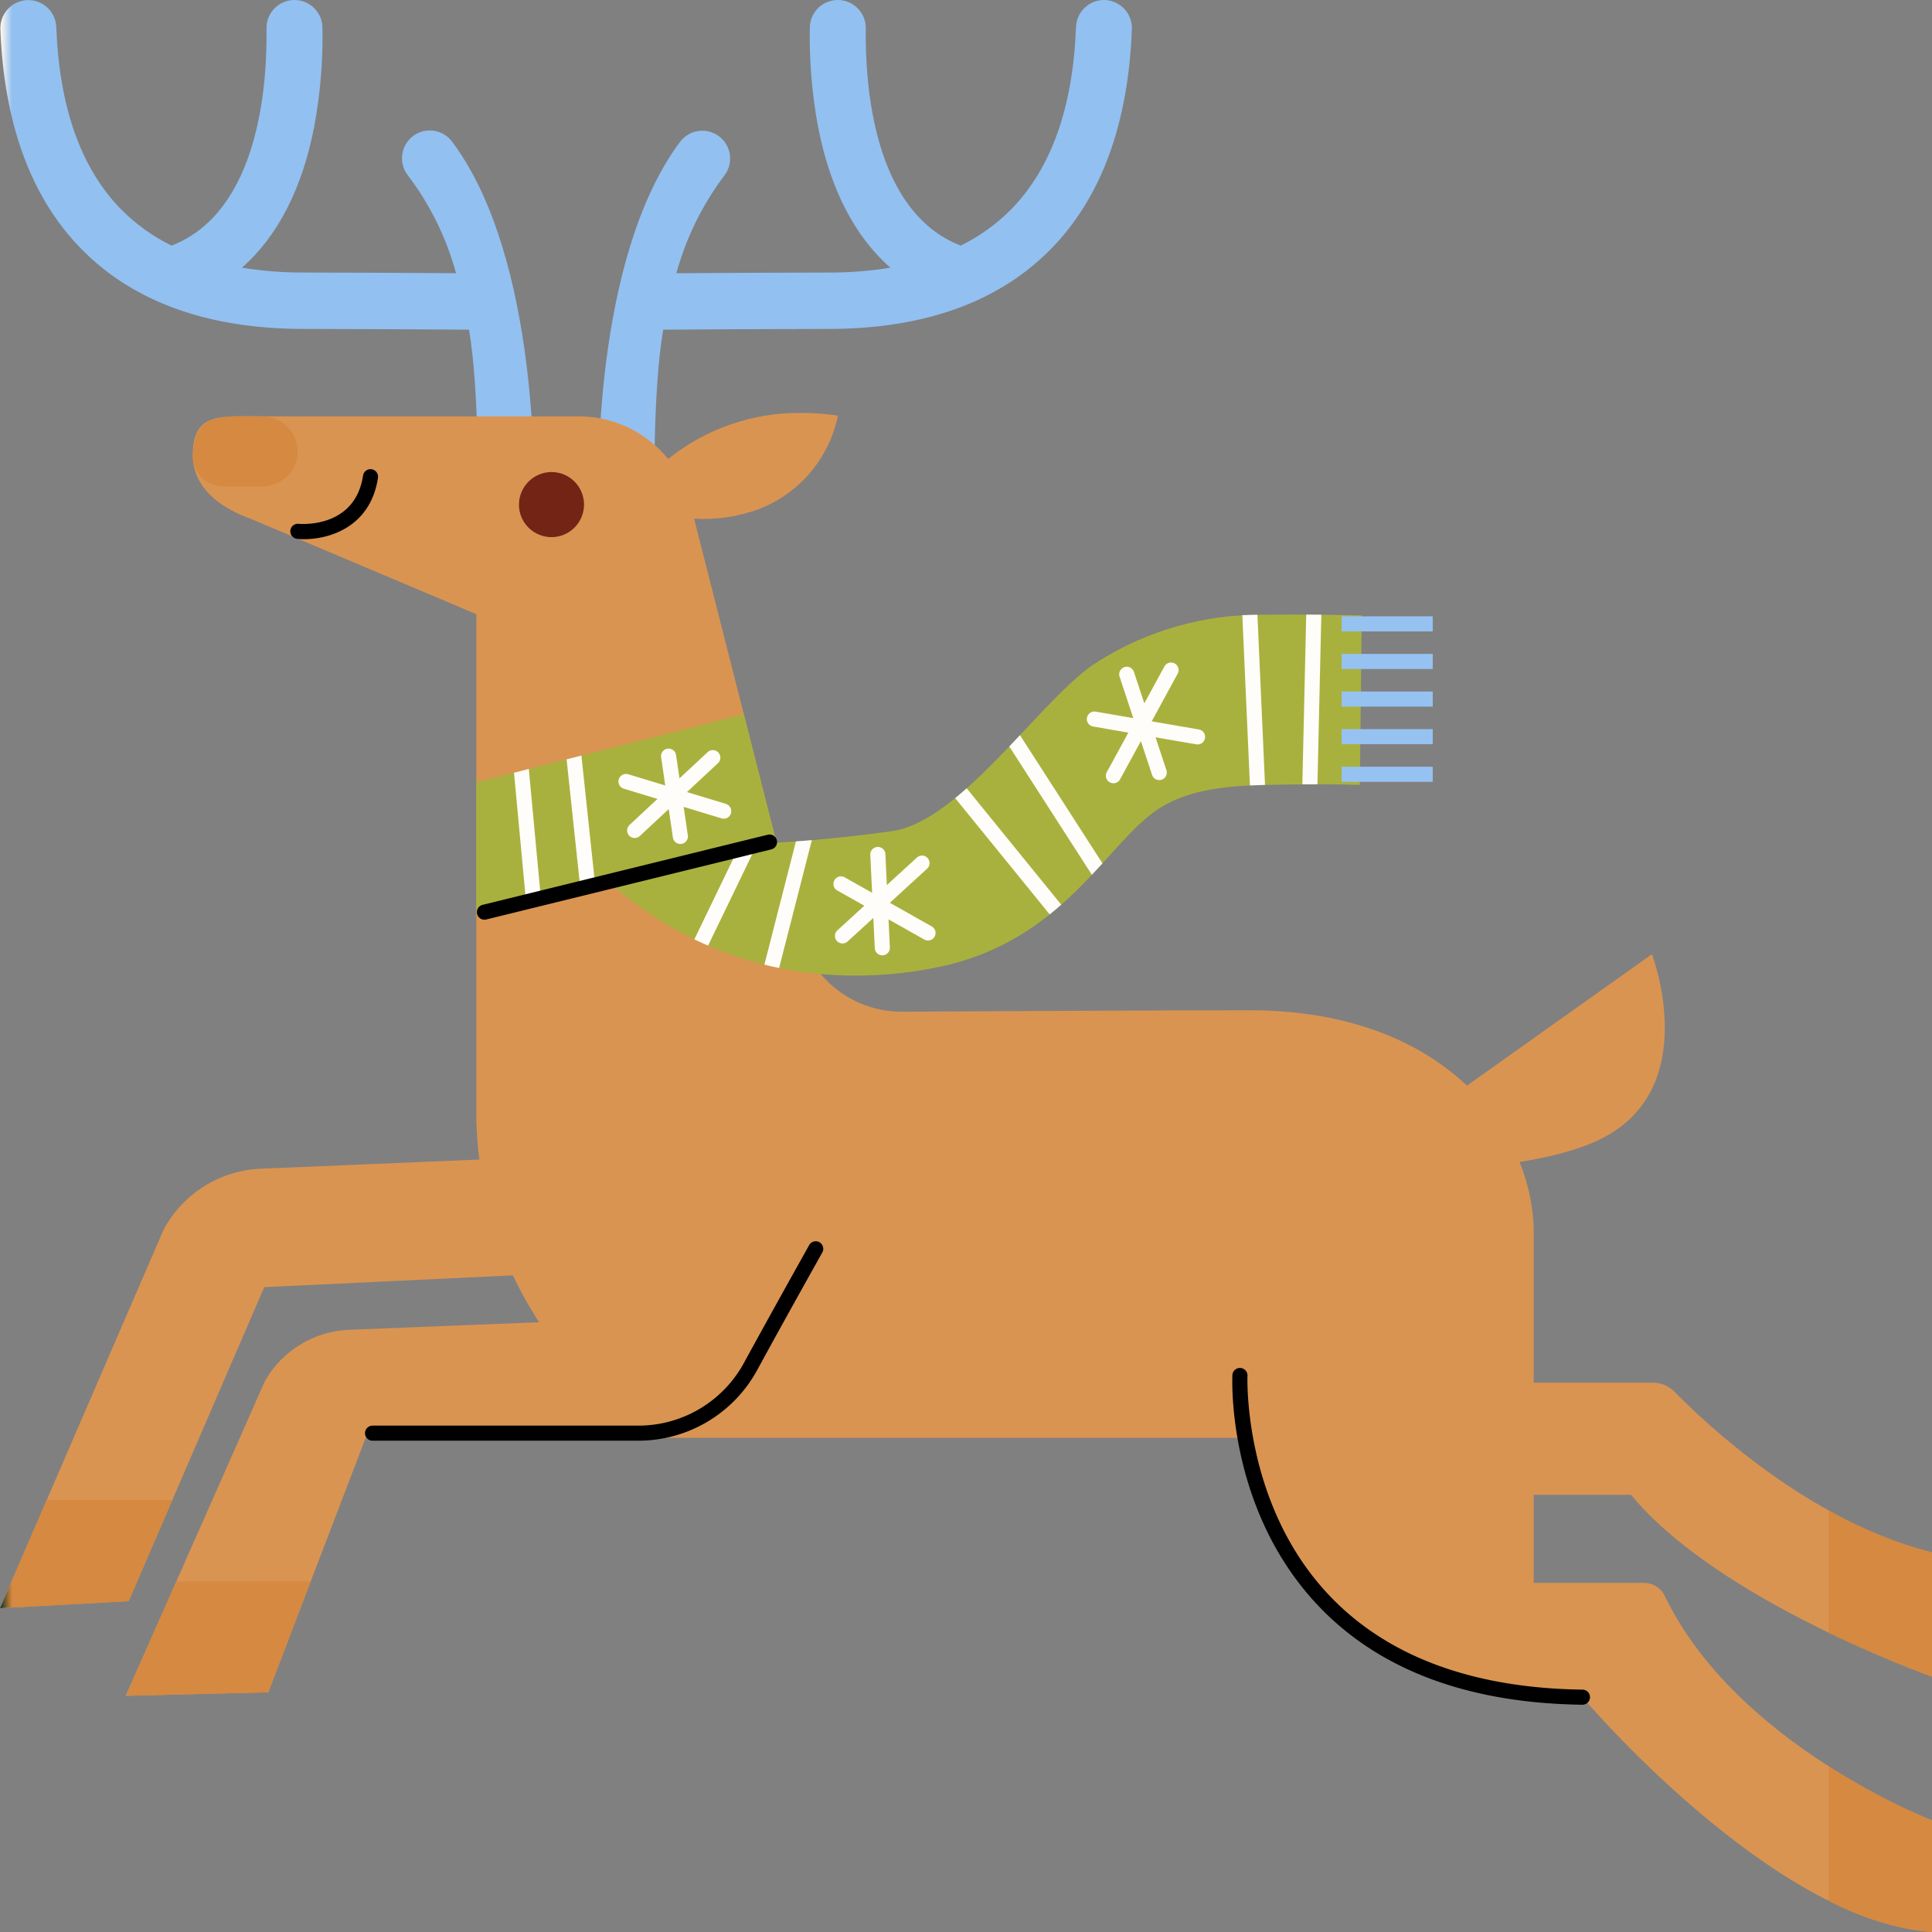 <svg id="Group_111" data-name="Group 111" xmlns="http://www.w3.org/2000/svg" xmlns:xlink="http://www.w3.org/1999/xlink" width="209.927" height="209.927" viewBox="0 0 209.927 209.927">
  <rect x="0" y="0" width="209.927" height="209.927" fill="#808080" stroke="none"/>
  <defs>
    <clipPath id="clip-path">
      <path id="Path_4197" data-name="Path 4197" d="M76.656,0a3.038,3.038,0,0,0-2.991,2.989A53.428,53.428,0,0,0,74.546,13.7c1.3,6.784,3.985,11.977,7.866,15.387a40.65,40.65,0,0,1-6.7.528c-4.593,0-12.073.042-16.547.072A31.493,31.493,0,0,1,64.348,19.11a3.023,3.023,0,1,0-4.768-3.717c-9.535,12.715-8.9,37.667-8.866,38.571l6.073-.236c0-.053-.191-11.385.949-17.906h0c4.106-.027,12.851-.081,17.974-.081,10.38,0,18.512-2.928,24.17-8.705,5.449-5.563,8.395-13.586,8.777-23.88A3.045,3.045,0,0,0,105.582,0h0a3.046,3.046,0,0,0-2.995,2.945c-.326,8.7-2.685,15.351-7.029,19.786a20.281,20.281,0,0,1-5.5,3.956c-9.549-3.706-10.4-17.62-10.312-23.607A3.041,3.041,0,0,0,77.023.017h-.008C76.923.006,76.83,0,76.739,0Z" transform="translate(-50.694)" fill="none"/>
    </clipPath>
    <linearGradient id="linear-gradient" x1="-1.097" y1="3.889" x2="-1.075" y2="3.889" gradientUnits="objectBoundingBox">
      <stop offset="0" stop-color="#fff9ee"/>
      <stop offset="0.257" stop-color="#e7ecee"/>
      <stop offset="0.796" stop-color="#aaccf0"/>
      <stop offset="0.999" stop-color="#92c0f1"/>
      <stop offset="1" stop-color="#92c0f1"/>
    </linearGradient>
    <clipPath id="clip-path-2">
      <path id="Path_4198" data-name="Path 4198" d="M31.953,0c-.091,0-.183.006-.276.017h-.006a3.034,3.034,0,0,0-2.724,3.063c.09,5.987-.764,19.9-10.315,23.607a20.3,20.3,0,0,1-5.5-3.957C8.793,18.3,6.434,11.649,6.107,2.946a3.038,3.038,0,1,0-6.073.209c.382,10.294,3.33,18.317,8.778,23.88,5.658,5.777,13.788,8.705,24.169,8.705,5.123,0,13.864.055,17.971.081,1.124,6.557.957,17.8.953,17.909l3.037.115,3.036.118c.035-.9.671-25.858-8.864-38.573a3.022,3.022,0,1,0-4.76,3.722,31.107,31.107,0,0,1,5.188,10.573c-4.474-.03-11.963-.072-16.561-.072a40.634,40.634,0,0,1-6.7-.528c3.88-3.409,6.561-8.6,7.865-15.387a53.442,53.442,0,0,0,.882-10.711A3.039,3.039,0,0,0,32.038,0Z" transform="translate(-0.031)" fill="none"/>
    </clipPath>
    <linearGradient id="linear-gradient-2" x1="0" y1="3.889" x2="0.022" y2="3.889" xlink:href="#linear-gradient"/>
    <clipPath id="clip-path-3">
      <path id="Path_4199" data-name="Path 4199" d="M121.976,97.21l2.855,6.812s9.157-.376,14.675-3.133c11.082-5.541,5.515-20.053,5.515-20.053Z" transform="translate(-121.976 -80.836)" fill="none"/>
    </clipPath>
    <linearGradient id="linear-gradient-3" x1="-5.468" y1="4.582" x2="-5.423" y2="4.582" gradientUnits="objectBoundingBox">
      <stop offset="0" stop-color="#89baf0"/>
      <stop offset="0.443" stop-color="#b0a7a3"/>
      <stop offset="0.82" stop-color="#ce9967"/>
      <stop offset="0.999" stop-color="#da9451"/>
      <stop offset="1" stop-color="#da9451"/>
    </linearGradient>
    <clipPath id="clip-path-4">
      <path id="Path_4200" data-name="Path 4200" d="M125.216,117.132v12.185h16.622c9.445,11.527,32.7,19.76,32.7,19.76v-13.5c-13.356-3.327-24.719-14.123-27.979-17.454a3.284,3.284,0,0,0-2.347-.989Z" transform="translate(-125.216 -117.132)" fill="none"/>
    </clipPath>
    <linearGradient id="linear-gradient-4" x1="-3.256" y1="1.868" x2="-3.23" y2="1.868" xlink:href="#linear-gradient-3"/>
    <clipPath id="clip-path-5">
      <path id="Path_4201" data-name="Path 4201" d="M28.308,99.277a12.564,12.564,0,0,0-10.546,6.654L0,147.029l13.978-.762,14.734-34.122,32.111-1.522-3.4-12.567Z" transform="translate(0 -98.055)" fill="none"/>
    </clipPath>
    <linearGradient id="linear-gradient-5" x1="0.007" y1="1.691" x2="0.028" y2="1.691" xlink:href="#linear-gradient-3"/>
    <clipPath id="clip-path-6">
      <path id="Path_4202" data-name="Path 4202" d="M69.591,39.987a12.51,12.51,0,0,0-10-4.632H25.933c-4.893,0-7.92-.523-8,4.06-.083,4.792,5.134,6.625,6.255,7.052L48.744,56.846v54.467a42,42,0,0,0,6.824,22.471l-20.792.825a11.033,11.033,0,0,0-8.991,5.547L10.654,174.375l15.489-.381L36.72,146.346H132.3s2.771,28.18,36.632,28.18c0,0,20.609,24.371,37.987,25.514V187.913s-21.261-8.191-29.04-24.391a2.473,2.473,0,0,0-2.224-1.413H163.639v-38.02c0-11.042-9.7-24.2-30.851-24.2-9.781,0-27.18.094-37.769.155A11.47,11.47,0,0,1,83.832,91.4L72.407,46.469a17.36,17.36,0,0,0,7.063-1.047,13.857,13.857,0,0,0,8.563-10.155,28.029,28.029,0,0,0-3.945-.286,22.73,22.73,0,0,0-14.5,5" transform="translate(-10.654 -34.982)" fill="none"/>
    </clipPath>
    <linearGradient id="linear-gradient-6" x1="0.064" y1="0.824" x2="0.069" y2="0.824" xlink:href="#linear-gradient-3"/>
    <clipPath id="clip-path-7">
      <path id="Path_4203" data-name="Path 4203" d="M43.961,43.552A3.537,3.537,0,1,0,47.5,39.988a3.55,3.55,0,0,0-3.536,3.564" transform="translate(-43.961 -39.988)" fill="none"/>
    </clipPath>
    <linearGradient id="linear-gradient-7" x1="-5.466" y1="15.94" x2="-5.339" y2="15.94" gradientUnits="objectBoundingBox">
      <stop offset="0" stop-color="#21381d"/>
      <stop offset="0.671" stop-color="#5c2917"/>
      <stop offset="0.999" stop-color="#742415"/>
      <stop offset="1" stop-color="#742415"/>
    </linearGradient>
    <clipPath id="clip-path-8">
      <rect id="Rectangle_957" data-name="Rectangle 957" width="209.927" height="209.927" fill="none"/>
    </clipPath>
    <clipPath id="clip-path-9">
      <path id="Path_4205" data-name="Path 4205" d="M16.332,39.333l0,.044a3.351,3.351,0,0,0,3.364,3.509h4.265a3.807,3.807,0,0,0,.069-7.612l-3.125,0c-2.768.089-4.344.7-4.57,4.063" transform="translate(-16.322 -35.27)" fill="none"/>
    </clipPath>
    <linearGradient id="linear-gradient-8" x1="-1.807" y1="21.624" x2="-1.696" y2="21.624" gradientUnits="objectBoundingBox">
      <stop offset="0" stop-color="#21381d"/>
      <stop offset="0.009" stop-color="#22381d"/>
      <stop offset="0.497" stop-color="#82632f"/>
      <stop offset="0.837" stop-color="#be7e3b"/>
      <stop offset="0.999" stop-color="#d68940"/>
      <stop offset="1" stop-color="#d68940"/>
    </linearGradient>
    <clipPath id="clip-path-10">
      <path id="Path_4206" data-name="Path 4206" d="M121.358,52.1a32.813,32.813,0,0,0-17.409,5.588C97.995,62.039,89.64,74.585,82.337,75.6S69.8,76.841,69.8,76.841L51.543,81.1C65.9,93.792,81.861,91.5,87.379,90.367c13.6-2.792,18.292-13.466,23.853-17.14,4.252-2.808,10.008-2.624,15.172-2.71,3.663-.062,6.784.06,6.784.06l.207-18.421s-3.017-.092-7.484-.092c-1.392,0-2.926.009-4.552.033" transform="translate(-51.543 -52.064)" fill="none"/>
    </clipPath>
    <linearGradient id="linear-gradient-9" x1="-0.904" y1="1.833" x2="-0.888" y2="1.833" gradientUnits="objectBoundingBox">
      <stop offset="0" stop-color="#96c2f2"/>
      <stop offset="0.647" stop-color="#a2b67a"/>
      <stop offset="0.999" stop-color="#a9b13e"/>
      <stop offset="1" stop-color="#a9b13e"/>
    </linearGradient>
    <clipPath id="clip-path-12">
      <path id="Path_4217" data-name="Path 4217" d="M40.351,67.9V82.178l32.614-7.723L69.417,60.5Z" transform="translate(-40.351 -60.505)" fill="none"/>
    </clipPath>
    <linearGradient id="linear-gradient-10" x1="-1.32" y1="4.551" x2="-1.286" y2="4.551" xlink:href="#linear-gradient-9"/>
    <clipPath id="clip-path-14">
      <path id="Path_4222" data-name="Path 4222" d="M5.081,127.072,0,138.827l13.978-.762,4.747-10.993Z" transform="translate(0 -127.072)" fill="none"/>
    </clipPath>
    <linearGradient id="linear-gradient-11" x1="0.006" y1="3.894" x2="0.073" y2="3.894" xlink:href="#linear-gradient-8"/>
    <clipPath id="clip-path-15">
      <path id="Path_4223" data-name="Path 4223" d="M16.148,133.973,10.654,146.4l15.489-.381,4.607-12.043Z" transform="translate(-10.654 -133.973)" fill="none"/>
    </clipPath>
    <linearGradient id="linear-gradient-12" x1="-1.083" y1="1.978" x2="-0.998" y2="1.978" xlink:href="#linear-gradient-8"/>
    <clipPath id="clip-path-16">
      <path id="Path_4224" data-name="Path 4224" d="M154.9,141.23c6.275,3.03,11.241,4.789,11.241,4.789v-13.5a46.7,46.7,0,0,1-11.241-4.566Z" transform="translate(-154.904 -127.951)" fill="none"/>
    </clipPath>
    <linearGradient id="linear-gradient-13" x1="-17.675" y1="2.535" x2="-17.561" y2="2.535" xlink:href="#linear-gradient-8"/>
    <clipPath id="clip-path-17">
      <path id="Path_4225" data-name="Path 4225" d="M154.9,164.239a30.032,30.032,0,0,0,11.241,3.4V155.512a70.18,70.18,0,0,1-11.241-5.889Z" transform="translate(-154.904 -149.623)" fill="none"/>
    </clipPath>
    <linearGradient id="linear-gradient-14" x1="-17.675" y1="1" x2="-17.561" y2="1" xlink:href="#linear-gradient-8"/>
  </defs>
  <g id="Group_2248" data-name="Group 2248" transform="translate(65.023)">
    <g id="Group_2247" data-name="Group 2247" clip-path="url(#clip-path)">
      <rect id="Rectangle_950" data-name="Rectangle 950" width="58.678" height="53.985" transform="translate(-0.65 -0.021)" fill="url(#linear-gradient)"/>
    </g>
  </g>
  <g id="Group_2250" data-name="Group 2250" transform="translate(0.04)">
    <g id="Group_2249" data-name="Group 2249" clip-path="url(#clip-path-2)">
      <rect id="Rectangle_951" data-name="Rectangle 951" width="58.679" height="53.985" transform="translate(-0.062 -0.021)" fill="url(#linear-gradient-2)"/>
    </g>
  </g>
  <g id="Group_2252" data-name="Group 2252" transform="translate(156.451 103.683)">
    <g id="Group_2251" data-name="Group 2251" clip-path="url(#clip-path-3)">
      <rect id="Rectangle_952" data-name="Rectangle 952" width="28.612" height="23.186" fill="url(#linear-gradient-3)"/>
    </g>
  </g>
  <g id="Group_2254" data-name="Group 2254" transform="translate(160.607 150.238)">
    <g id="Group_2253" data-name="Group 2253" clip-path="url(#clip-path-4)">
      <rect id="Rectangle_953" data-name="Rectangle 953" width="49.32" height="31.945" transform="translate(0)" fill="url(#linear-gradient-4)"/>
    </g>
  </g>
  <g id="Group_2256" data-name="Group 2256" transform="translate(0 125.769)">
    <g id="Group_2255" data-name="Group 2255" clip-path="url(#clip-path-5)">
      <rect id="Rectangle_954" data-name="Rectangle 954" width="61.725" height="50.099" transform="translate(-0.913 0.017) rotate(-1.068)" fill="url(#linear-gradient-5)"/>
    </g>
  </g>
  <g id="Group_2258" data-name="Group 2258" transform="translate(13.665 44.869)">
    <g id="Group_2257" data-name="Group 2257" clip-path="url(#clip-path-6)">
      <rect id="Rectangle_955" data-name="Rectangle 955" width="256.289" height="254.464" transform="matrix(0.736, -0.677, 0.677, 0.736, -82.318, 75.593)" fill="url(#linear-gradient-6)"/>
    </g>
  </g>
  <g id="Group_2260" data-name="Group 2260" transform="translate(56.386 51.29)">
    <g id="Group_2259" data-name="Group 2259" clip-path="url(#clip-path-7)">
      <rect id="Rectangle_956" data-name="Rectangle 956" width="10.044" height="10.044" transform="translate(-3.565 3.565) rotate(-45)" fill="url(#linear-gradient-7)"/>
    </g>
  </g>
  <g id="Group_2262" data-name="Group 2262">
    <g id="Group_2261" data-name="Group 2261" clip-path="url(#clip-path-8)">
      <path id="Path_4204" data-name="Path 4204" d="M26.1,47.349c-.272,0-.528-.013-.764-.036a.82.82,0,0,1,.159-1.633c.259.023,6.127.5,7-5.231a.82.82,0,1,1,1.621.248c-.811,5.309-5.234,6.652-8.018,6.652" transform="translate(6.951 11.236)"/>
    </g>
  </g>
  <g id="Group_2264" data-name="Group 2264" transform="translate(20.936 45.239)">
    <g id="Group_2263" data-name="Group 2263" clip-path="url(#clip-path-9)">
      <rect id="Rectangle_958" data-name="Rectangle 958" width="11.524" height="7.616" transform="translate(-0.111 0)" fill="url(#linear-gradient-8)"/>
    </g>
  </g>
  <g id="Group_2266" data-name="Group 2266" transform="translate(66.111 66.779)">
    <g id="Group_2265" data-name="Group 2265" clip-path="url(#clip-path-10)">
      <rect id="Rectangle_959" data-name="Rectangle 959" width="76.215" height="91.817" transform="translate(-17.71 31.895) rotate(-60.959)" fill="url(#linear-gradient-9)"/>
    </g>
  </g>
  <g id="Group_2268" data-name="Group 2268">
    <g id="Group_2267" data-name="Group 2267" clip-path="url(#clip-path-8)">
      <rect id="Rectangle_960" data-name="Rectangle 960" width="9.897" height="1.64" transform="translate(145.781 66.968)" fill="#96c2f2"/>
      <rect id="Rectangle_961" data-name="Rectangle 961" width="9.897" height="1.64" transform="translate(145.781 71.054)" fill="#96c2f2"/>
      <rect id="Rectangle_962" data-name="Rectangle 962" width="9.897" height="1.64" transform="translate(145.781 75.139)" fill="#96c2f2"/>
      <rect id="Rectangle_963" data-name="Rectangle 963" width="9.897" height="1.64" transform="translate(145.781 79.226)" fill="#96c2f2"/>
      <rect id="Rectangle_964" data-name="Rectangle 964" width="9.897" height="1.64" transform="translate(145.781 83.312)" fill="#96c2f2"/>
      <path id="Path_4207" data-name="Path 4207" d="M110.75,52.067l-.422,18.442c.567-.006,1.116-.009,1.64-.009l.422-18.421c-.512-.005-1.061-.009-1.64-.012" transform="translate(31.183 14.716)" fill="#fffdfa"/>
      <path id="Path_4208" data-name="Path 4208" d="M106.182,52.091c-.309.005-.621.017-.939.033l.826,18.5c.546-.027,1.1-.045,1.639-.058l-.826-18.484-.7.009" transform="translate(29.746 14.72)" fill="#fffdfa"/>
      <path id="Path_4209" data-name="Path 4209" d="M104.241,63.4l-5.123-.885,2.822-5.177a.82.82,0,0,0-1.44-.785L98.315,60.56l-1.121-3.39a.82.82,0,1,0-1.556.516l1.481,4.483-4.086-.707a.82.82,0,0,0-.28,1.616l3.829.662-2.327,4.27a.82.82,0,1,0,1.439.785l2.251-4.13,1.215,3.672a.819.819,0,0,0,.779.563.779.779,0,0,0,.257-.042.818.818,0,0,0,.522-1.035L99.536,64.25l4.425.764a.884.884,0,0,0,.141.012.82.82,0,0,0,.139-1.628" transform="translate(26.023 15.863)" fill="#fffdfa"/>
      <path id="Path_4210" data-name="Path 4210" d="M85.5,63.506,94.475,77.45q.591-.627,1.151-1.243L86.663,62.28q-.575.612-1.161,1.226" transform="translate(24.166 17.603)" fill="#fffdfa"/>
      <path id="Path_4211" data-name="Path 4211" d="M80.918,67.846,91.187,80.483c.432-.346.849-.7,1.254-1.056L82.166,66.781q-.623.554-1.248,1.065" transform="translate(22.87 18.875)" fill="#fffdfa"/>
      <path id="Path_4212" data-name="Path 4212" d="M81.273,80.384l-4.542-2.56,4.052-3.706a.82.82,0,0,0-1.107-1.211L76.407,75.9l-.16-3.393a.821.821,0,0,0-1.639.078l.2,4.152-2.977-1.678a.82.82,0,1,0-.805,1.429l2.935,1.653-2.924,2.676a.82.82,0,0,0,.553,1.425.81.81,0,0,0,.553-.216l2.8-2.556.155,3.282a.82.82,0,0,0,.818.781h.04a.82.82,0,0,0,.78-.858l-.144-3.051,3.885,2.191a.82.82,0,0,0,.805-1.429" transform="translate(19.955 20.272)" fill="#fffdfa"/>
      <path id="Path_4213" data-name="Path 4213" d="M64.755,84.7c.537.133,1.072.257,1.6.364L69.91,71.174c-.65.055-1.229.1-1.728.136Z" transform="translate(18.302 20.116)" fill="#fffdfa"/>
      <path id="Path_4214" data-name="Path 4214" d="M58.822,81.774c.5.241,1,.471,1.49.685L65.461,71.8l-2.052.478Z" transform="translate(16.625 20.292)" fill="#fffdfa"/>
      <path id="Path_4215" data-name="Path 4215" d="M60.641,126.831h-28.9a.82.82,0,0,1,0-1.64h28.9a13.064,13.064,0,0,0,11.467-6.842c3.1-5.682,7.048-12.725,7.088-12.8a.82.82,0,0,1,1.43.8c-.04.071-3.986,7.1-7.078,12.778a14.705,14.705,0,0,1-12.907,7.7" transform="translate(8.741 29.715)"/>
      <path id="Path_4216" data-name="Path 4216" d="M142.435,152.486h-.012c-12.479-.171-22.155-3.817-28.764-10.838-9.819-10.433-9.281-24.415-9.254-25.005a.821.821,0,0,1,1.639.077c-.006.137-.522,13.9,8.822,23.817,6.291,6.676,15.571,10.144,27.579,10.309a.82.82,0,0,1-.01,1.64" transform="translate(29.505 32.747)"/>
    </g>
  </g>
  <g id="Group_2270" data-name="Group 2270" transform="translate(51.756 77.606)">
    <g id="Group_2269" data-name="Group 2269" clip-path="url(#clip-path-12)">
      <rect id="Rectangle_966" data-name="Rectangle 966" width="37.4" height="29.986" transform="matrix(0.959, -0.282, 0.282, 0.959, -5.86, 1.721)" fill="url(#linear-gradient-10)"/>
    </g>
  </g>
  <g id="Group_2272" data-name="Group 2272">
    <g id="Group_2271" data-name="Group 2271" clip-path="url(#clip-path-8)">
      <path id="Path_4218" data-name="Path 4218" d="M43.544,65.552l1.31,14.035,1.611-.381L45.153,65.143Z" transform="translate(12.307 18.412)" fill="#fffdfa"/>
      <path id="Path_4219" data-name="Path 4219" d="M48,64.417l1.5,14.091,1.608-.381-1.5-14.119Z" transform="translate(13.567 18.091)" fill="#fffdfa"/>
      <path id="Path_4220" data-name="Path 4220" d="M64.085,69.428,59.839,68.14,63.205,65a.819.819,0,1,0-1.117-1.2l-3.062,2.851-.372-2.533a.82.82,0,0,0-1.623.239l.45,3.067L53.438,66.2a.82.82,0,0,0-.476,1.569l3.673,1.115L53.6,71.711a.819.819,0,1,0,1.117,1.2l3.14-2.924.454,3.09a.818.818,0,0,0,.809.7.763.763,0,0,0,.121-.009.82.82,0,0,0,.693-.93l-.455-3.091L63.609,71a.852.852,0,0,0,.239.035.82.82,0,0,0,.237-1.6" transform="translate(14.805 17.925)" fill="#fffdfa"/>
      <path id="Path_4221" data-name="Path 4221" d="M41.218,79.952a.82.82,0,0,1-.195-1.616L72,70.719a.82.82,0,0,1,.391,1.593L41.414,79.929a.855.855,0,0,1-.2.023" transform="translate(11.418 19.981)"/>
    </g>
  </g>
  <g id="Group_2274" data-name="Group 2274" transform="translate(0 162.987)">
    <g id="Group_2273" data-name="Group 2273" clip-path="url(#clip-path-14)">
      <rect id="Rectangle_968" data-name="Rectangle 968" width="18.941" height="12.102" transform="translate(-0.219 0.004) rotate(-1.068)" fill="url(#linear-gradient-11)"/>
    </g>
  </g>
  <g id="Group_2276" data-name="Group 2276" transform="translate(13.665 171.839)">
    <g id="Group_2275" data-name="Group 2275" clip-path="url(#clip-path-15)">
      <rect id="Rectangle_969" data-name="Rectangle 969" width="14.978" height="21.566" transform="matrix(0.133, -0.991, 0.991, 0.133, -1.633, 12.205)" fill="url(#linear-gradient-12)"/>
    </g>
  </g>
  <g id="Group_2278" data-name="Group 2278" transform="translate(198.686 164.115)">
    <g id="Group_2277" data-name="Group 2277" clip-path="url(#clip-path-16)">
      <rect id="Rectangle_970" data-name="Rectangle 970" width="11.241" height="18.069" transform="translate(0 0)" fill="url(#linear-gradient-13)"/>
    </g>
  </g>
  <g id="Group_2280" data-name="Group 2280" transform="translate(198.686 191.912)">
    <g id="Group_2279" data-name="Group 2279" clip-path="url(#clip-path-17)">
      <rect id="Rectangle_971" data-name="Rectangle 971" width="11.241" height="18.015" fill="url(#linear-gradient-14)"/>
    </g>
  </g>
</svg>
